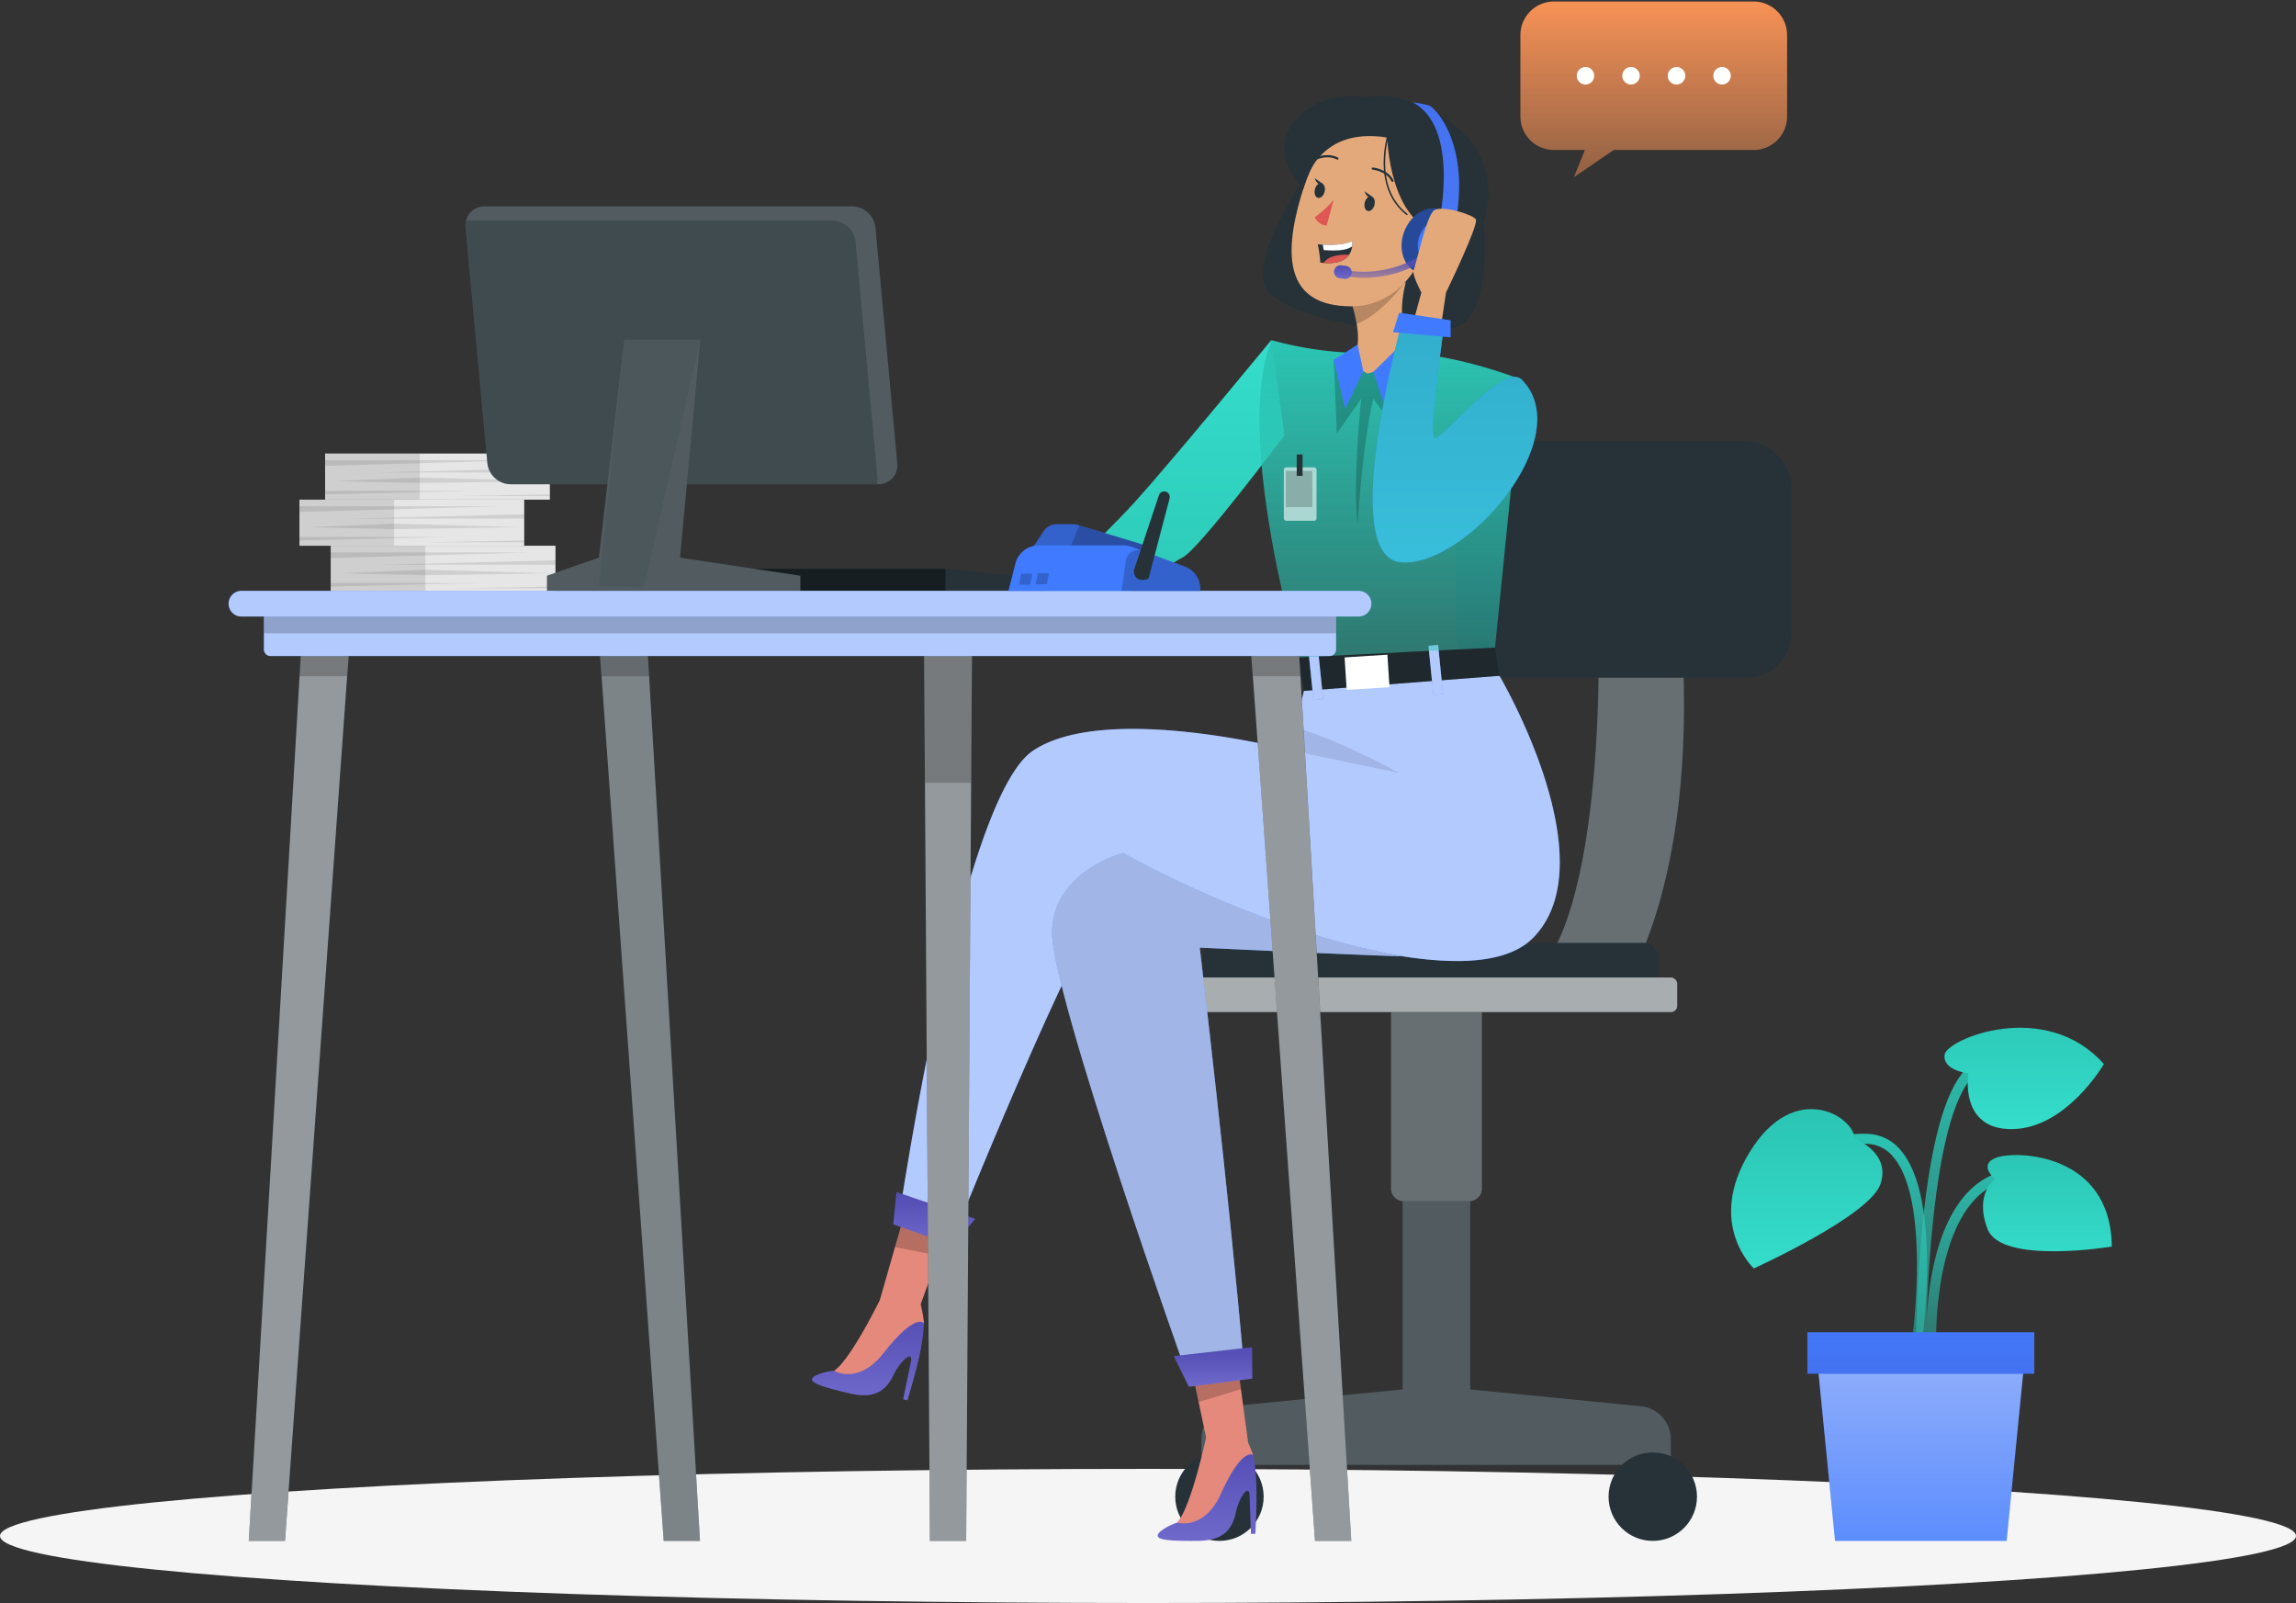 <svg xmlns="http://www.w3.org/2000/svg" xmlns:xlink="http://www.w3.org/1999/xlink" width="752.656" height="525.358" viewBox="0 0 752.656 525.358">
    <rect x="0" y="0" width="752.656" height="525.358" fill="#333333" stroke="none"/>
    <defs>
        <linearGradient id="linear-gradient" x1=".5" x2=".5" y2="1" gradientUnits="objectBoundingBox">
            <stop offset="0" stop-color="#2bc5b4"/>
            <stop offset="1" stop-color="#2bc5b4" stop-opacity=".471"/>
        </linearGradient>
        <linearGradient id="linear-gradient-4" x1=".5" x2=".5" y2="1" gradientUnits="objectBoundingBox">
            <stop offset="0" stop-color="#2bc5b4"/>
            <stop offset="1" stop-color="#35ddcb"/>
        </linearGradient>
        <linearGradient id="linear-gradient-7" x1=".5" x2=".5" y2="1" gradientUnits="objectBoundingBox">
            <stop offset="0" stop-color="#e3e4f7"/>
            <stop offset="1" stop-color="#e3e4f7" stop-opacity=".349"/>
        </linearGradient>
        <linearGradient id="linear-gradient-8" x1=".5" x2=".5" y2="1" gradientUnits="objectBoundingBox">
            <stop offset="0" stop-color="#524cb3"/>
            <stop offset="1" stop-color="#5953b6" stop-opacity=".471"/>
        </linearGradient>
        <linearGradient id="linear-gradient-9" y1="1" y2="0" xlink:href="#linear-gradient-4"/>
        <linearGradient id="linear-gradient-11" x1=".5" x2=".5" y2="1" gradientUnits="objectBoundingBox">
            <stop offset="0" stop-color="#524cb3"/>
            <stop offset="1" stop-color="#6f69cb"/>
        </linearGradient>
        <linearGradient id="linear-gradient-21" x1=".5" x2=".5" y2="1" gradientUnits="objectBoundingBox">
            <stop offset="0" stop-color="#f79256"/>
            <stop offset="1" stop-color="#f79256" stop-opacity=".478"/>
        </linearGradient>
        <style>
            .cls-2{fill:url(#linear-gradient)}.cls-3{fill:url(#linear-gradient-4)}.cls-4{fill:#407bff}.cls-31{opacity:.5}.cls-10,.cls-13,.cls-15,.cls-21,.cls-31,.cls-9{isolation:isolate}.cls-13{opacity:.2}.cls-7{fill:#263238}.cls-10,.cls-16,.cls-31,.cls-9{fill:#fff}.cls-9{opacity:.3}.cls-10{opacity:.6}.cls-11{fill:url(#linear-gradient-9)}.cls-12{fill:#e4897b}.cls-14{fill:url(#linear-gradient-11)}.cls-15{opacity:.1}.cls-17{fill:#e4a97b}.cls-18{fill:#de5753}.cls-19{fill:none;stroke:#263238;stroke-linecap:round;stroke-linejoin:round;stroke-width:.725px}.cls-21{opacity:.4}.cls-27{fill:#515b60}
        </style>
    </defs>
    <g id="Group_177" transform="translate(-114.111 -203.261)">
        <g id="Shadow" transform="translate(56.111 684.663)">
            <ellipse id="_Path_" cx="376.328" cy="21.978" fill="#f5f5f5" rx="376.328" ry="21.978" transform="translate(58)"/>
        </g>
        <g id="Plant" transform="translate(681.585 540.088)">
            <g id="Group_136">
                <g id="Group_133" transform="translate(13.192 34.755)">
                    <path id="Path_90" d="M434.241 418.951c.3-1.988 7.088-48.857-6.52-65.039a14.75 14.75 0 0 0-11.3-5.565c-27.47-.642-31.228 21.42-31.263 21.645l3.239.5c.126-.79 3.383-19.462 27.944-18.866a11.444 11.444 0 0 1 8.87 4.4C437.88 371.084 431.069 418 431 418.468z" class="cls-2" transform="translate(-385.16 -348.334)"/>
                </g>
                <g id="Group_134" transform="translate(63.912 45.469)">
                    <path id="Path_91" d="M411.315 411.621l3.276-.1c-.014-.429-1.091-43.184 19.976-52.019 20.646-8.649 29.933 9.134 30.32 9.9l2.929-1.471c-.109-.214-11.005-21.306-34.516-11.448-23.139 9.696-22.043 53.288-21.985 55.138z" class="cls-2" transform="translate(-411.292 -353.854)"/>
                </g>
                <g id="Group_135" transform="translate(60.563 3.244)">
                    <path id="Path_92" d="M412.844 435.45c0-.681.2-68.3 13.381-88.08 12.659-18.988 33.078-10.048 33.941-9.656l1.355-2.985c-.237-.109-23.8-10.51-38.023 10.823-13.732 20.6-13.93 87.075-13.932 89.895z" class="cls-2" transform="translate(-409.566 -332.099)"/>
                </g>
                <path id="Path_93" d="M418.888 353.895s11.993 4.421 8.428 14.86-41.492 27.62-41.492 27.62-15.885-14.559-1.3-38.237 34.039-11.714 34.364-4.243z" class="cls-3" transform="translate(-378.363 -317.501)"/>
                <path id="Path_94" d="M422.27 345.383s-8.515-.914-7.83-6.1 33.1-18.534 52.227 3.051c0 0-12.245 21.036-29.949 21.312s-14.448-18.263-14.448-18.263z" class="cls-3" transform="translate(-344.454 -330.428)"/>
                <path id="Path_95" d="M424.89 359.8s-5.877-4.746.464-7.061 37.462-1.658 37.786 29.168c0 0-36.243 6.023-40.731-5.72s2.481-16.387 2.481-16.387z" class="cls-3" transform="translate(-338.335 -310.199)"/>
                <path id="Path_99" d="M398.863 446.924h56.244l6.068-61.579H392.8z" class="cls-4" transform="translate(-364.784 -278.753)"/>
                <path id="Path_100" d="M398.863 446.924h56.244l6.068-61.579H392.8z" transform="translate(-364.784 -278.753)" style="isolation:isolate" fill="url(#linear-gradient-7)" opacity="0.5"/>
                <path id="Rectangle_104" d="M0 0H74.385V13.588H0z" class="cls-4" transform="rotate(180 49.697 56.694)"/>
                <path id="Rectangle_105" fill="url(#linear-gradient-8)" d="M0 0H74.385V13.588H0z" transform="rotate(180 49.697 56.694)" style="isolation:isolate" opacity="0.2"/>
            </g>
        </g>
        <g id="Chair" transform="translate(499.372 347.884)">
            <g id="Group_138">
                <path id="Path_101" d="M432.961 435.1l-55.922-5.5v-78.594h-22.164v78.571l-56.15 5.518a10.887 10.887 0 0 0-9.823 10.836v8.4h153.884v-8.4a10.889 10.889 0 0 0-9.825-10.831z" class="cls-7" transform="translate(-280.328 -118.86)"/>
                <path id="Path_102" d="M432.961 435.1l-55.922-5.5v-78.594h-22.164v78.571l-56.15 5.518a10.887 10.887 0 0 0-9.823 10.836v8.4h153.884v-8.4a10.889 10.889 0 0 0-9.825-10.831z" transform="translate(-280.328 -118.86)" style="isolation:isolate" fill="#fff" opacity="0.2"/>
                <circle id="Ellipse_35" cx="14.491" cy="14.491" r="14.491" class="cls-7" transform="translate(0 331.394)"/>
                <circle id="Ellipse_36" cx="14.491" cy="14.491" r="14.491" class="cls-7" transform="translate(142.048 331.394)"/>
                <path id="Rectangle_106" d="M0 0h29.8v65.869A4.133 4.133 0 0 1 25.664 70H4.133A4.133 4.133 0 0 1 0 65.869V0z" class="cls-7" transform="translate(70.729 179.036)"/>
                <path id="Rectangle_107" d="M0 0h29.8v65.869A4.133 4.133 0 0 1 25.664 70H4.133A4.133 4.133 0 0 1 0 65.869V0z" class="cls-9" transform="translate(70.729 179.036)"/>
                <path id="Path_103" d="M368 260.35s4.223 104.8-24.955 122.848h33.312s25.813-35.7 18.517-122.848z" class="cls-7" transform="translate(-229.384 -204.163)"/>
                <path id="Path_104" d="M368 260.35s4.223 104.8-24.955 122.848h33.312s25.813-35.7 18.517-122.848z" class="cls-9" transform="translate(-229.384 -204.163)"/>
                <path id="Rectangle_108" d="M0 0h149.3v17.688a5 5 0 0 1-5 5H5a5 5 0 0 1-5-5V0z" class="cls-7" transform="rotate(180 79.16 93.534)"/>
                <g id="Group_137" transform="translate(2.797 175.724)">
                    <rect id="Rectangle_109" width="161.746" height="11.344" class="cls-7" rx="2.011" transform="rotate(180 80.873 5.672)"/>
                    <rect id="Rectangle_110" width="161.746" height="11.344" class="cls-10" rx="2.011" transform="rotate(180 80.873 5.672)"/>
                </g>
                <rect id="Rectangle_111" width="109.979" height="77.482" class="cls-7" rx="14.584" transform="translate(91.984)"/>
            </g>
        </g>
        <g id="Character" transform="translate(380.3 211.161)">
            <g id="Group_155">
                <g id="Group_139" transform="translate(60.494 103.503)">
                    <path id="Path_106" d="M346.681 209.038s-28.227 37.7-33.481 40.079-45 31.783-45 31.783l-14.953-6.987s32.274-29.6 44.584-43.234 44.569-52.9 44.569-52.9z" class="cls-11" transform="translate(-252.305 -177.769)"/>
                    <path id="Path_108" d="M268.884 189.765l3.091-5.956-19.216-6.618.742 7.281z" class="cls-11" transform="translate(-252.759 -85.518)"/>
                </g>
                <path id="Path_110" d="M371.705 203.438s2.849 26.843-7.1 33.435-58.863-1.13-64.412-11.927 15.332-40.123 15.332-40.123z" class="cls-7" transform="translate(-151.512 -138.508)"/>
                <path id="Path_111" d="M234.593 394.222l12.763 3.073 6.46-17.619 5.865-16.026-14.537-6.2-5.59 19.449z" class="cls-12" transform="translate(-212.359 23.925)"/>
                <path id="Path_112" d="M237.149 376.9l14.261 2.778 5.865-16.026-14.537-6.2z" class="cls-13" transform="translate(-209.953 23.925)"/>
                <g id="Group_140" transform="translate(28.478 210.927)">
                    <path id="Path_113" d="M237.81 450.229l17.7 6.58s47.223-118.068 56.928-118.475 108.518 45.01 133.285 19.817c24.766-25.174-11.044-85.867-11.044-85.867s-59.568-8.5-64.051 4.949a94.342 94.342 0 0 0-2.523 12.073c-.679 4.115-1.145 7.57-1.145 7.57a.06.06 0 0 1-.039-.019c-1.844-.466-61.644-15.9-85.207.019-23.932 16.186-43.904 153.353-43.904 153.353z" class="cls-4" transform="translate(-237.81 -269.633)"/>
                    <path id="Path_114" d="M237.81 450.229l17.7 6.58s47.223-118.068 56.928-118.475 108.518 45.01 133.285 19.817c24.766-25.174-11.044-85.867-11.044-85.867s-59.568-8.5-64.051 4.949a94.342 94.342 0 0 0-2.523 12.073c-.679 4.115-1.145 7.57-1.145 7.57a.06.06 0 0 1-.039-.019c-1.844-.466-61.644-15.9-85.207.019-23.932 16.186-43.904 153.353-43.904 153.353z" class="cls-10" transform="translate(-237.81 -269.633)"/>
                </g>
                <path id="Path_115" d="M294.013 420.879l12.718-3.257-2.447-18.245-2.272-16.733-15.726 1.411 4.083 19.5z" class="cls-12" transform="translate(-163.719 47.632)"/>
                <path id="Path_116" d="M290.459 403.861l13.9-4.219-2.317-16.908-15.742 1.323z" class="cls-13" transform="translate(-163.708 47.717)"/>
                <path id="Path_117" d="M263.729 366.943l-25.782-8.765-1.1 10.564 19.555 6.912z" class="cls-14" transform="translate(-210.239 24.612)"/>
                <g id="Group_141" transform="translate(78.687 271.631)">
                    <path id="Path_118" d="M378.605 334.779s-4.033.1-66.514-2.816c0 0 9.338 78.113 14.431 136.588l-18.684 3.185S263.2 346.52 263.682 326.625s23.291-25.718 23.291-25.718 44.514 25.718 91.632 33.872z" class="cls-4" transform="translate(-263.678 -300.908)"/>
                    <path id="Path_119" d="M378.605 334.779s-4.033.1-66.514-2.816c0 0 9.338 78.113 14.431 136.588l-18.684 3.185S263.2 346.52 263.682 326.625s23.291-25.718 23.291-25.718 44.514 25.718 91.632 33.872z" class="cls-10" transform="translate(-263.678 -300.908)"/>
                    <path id="Path_120" d="M378.605 334.779s-4.033.1-66.514-2.816c0 0 9.338 78.113 14.431 136.588l-18.684 3.185S263.2 346.52 263.682 326.625s23.291-25.718 23.291-25.718 44.514 25.718 91.632 33.872z" class="cls-15" transform="translate(-263.678 -300.908)"/>
                </g>
                <path id="Path_121" d="M309.913 384.361l-25.679 2.921 4.953 10.066 20.788-2.665z" class="cls-14" transform="translate(-165.649 49.248)"/>
                <path id="Path_122" d="M304.35 287.338l34.84 7.259s-19.254-10.637-33.69-14.829c-.684 4.115-1.15 7.57-1.15 7.57z" class="cls-15" transform="translate(-146.721 -49.169)"/>
                <g id="Group_143" transform="translate(159.599 203.382)">
                    <g id="Group_142" transform="translate(0 .935)">
                        <path id="Path_123" d="M369.676 266.227l1.434 9.267-64.049 4.939-1.7-10.959z" class="cls-7" transform="translate(-305.365 -266.227)"/>
                        <path id="Path_124" d="M369.676 266.227l1.434 9.267-64.049 4.939-1.7-10.959z" class="cls-13" transform="translate(-305.365 -266.227)"/>
                    </g>
                    <path id="Rectangle_112" d="M0 0H3.181V16.204H0z" class="cls-4" transform="rotate(174.27 23.225 9.267)"/>
                    <path id="Rectangle_113" d="M0 0H14.061V10.664H0z" class="cls-16" transform="rotate(176.323 14.627 7.435)"/>
                    <path id="Rectangle_114" d="M0 0H3.181V16.204H0z" class="cls-4" transform="rotate(174.126 3.518 9.132)"/>
                    <path id="Rectangle_115" d="M0 0H3.181V16.204H0z" class="cls-10" transform="rotate(174.27 23.225 9.267)"/>
                    <path id="Rectangle_116" d="M0 0H3.181V16.204H0z" class="cls-10" transform="rotate(174.126 3.518 9.132)"/>
                </g>
                <path id="Path_125" d="M302.727 214.335a116.507 116.507 0 0 0 36.9 4.074c20.551-1.056 45.121 8.926 45.121 8.926l-8.822 87.719-64.307 3.246s-21.609-73.252-8.892-103.965z" class="cls-2" transform="translate(-152.02 -110.738)"/>
                <path id="Path_126" d="M306.107 203.6s3.614-42.6 39.223-27.119c44.694 19.429 9.154 71.312-12.68 60.66S306.107 203.6 306.107 203.6z" class="cls-7" transform="translate(-145.068 -149.54)"/>
                <path id="Path_127" d="M311.25 219.135l1.023 24.07 7.987-11.323S317.409 258.5 319.078 273c0 0 1.526-25.993 5.144-41.117L332.7 243.2l12.179-23.922s-19.709-7.078-33.629-.143z" class="cls-13" transform="translate(-140.229 -109.084)"/>
                <path id="Path_128" d="M320.192 234.738l18.412-5.2c-11.345-7.808-5.625-25.267-5.625-25.267l-18.239 6.413a55.819 55.819 0 0 1 1.958 7.793c1.906 11.376-3.232 12.286-3.232 12.286z" class="cls-17" transform="translate(-138.142 -120.209)"/>
                <path id="Path_129" d="M314.123 210.682a55.819 55.819 0 0 1 1.958 7.793c8.728-3.5 16.281-14.206 16.281-14.206z" class="cls-13" transform="translate(-137.525 -120.209)"/>
                <g id="Group_147" transform="translate(154.84 23.615)">
                    <path id="Path_130" d="M335.424 179.873c-16.154-3.575-23.268 3.923-28.136 20.308-6.083 20.477-4.74 36.278 16.442 36.305 28.77.038 38.522-50.675 11.694-56.613z" class="cls-17" transform="translate(-301.762 -167.603)"/>
                    <path id="Path_131" d="M314.242 190.638a35.079 35.079 0 0 1-6.184 5.66 4.545 4.545 0 0 0 3.853 2.768z" class="cls-18" transform="translate(-298.072 -156.65)"/>
                    <g id="Group_144" transform="translate(26.243 31.177)">
                        <path id="Path_132" d="M316.539 192.068c-.324 1.322.126 2.566 1.005 2.783s1.857-.677 2.182-2-.124-2.564-1.005-2.781-1.856.678-2.182 1.998z" class="cls-7" transform="translate(-316.434 -188.392)"/>
                        <path id="Path_133" d="M319.05 191.022l-2.593-1.832s.835 2.768 2.593 1.832z" class="cls-7" transform="translate(-316.412 -189.19)"/>
                    </g>
                    <g id="Group_145" transform="translate(9.9 26.866)">
                        <path id="Path_134" d="M308.119 189.847c-.324 1.32.126 2.566 1.005 2.783s1.857-.679 2.182-2-.126-2.566-1.005-2.781-1.858.678-2.182 1.998z" class="cls-7" transform="translate(-308.014 -186.171)"/>
                        <path id="Path_135" d="M310.63 188.8l-2.593-1.832s.835 2.769 2.593 1.832z" class="cls-7" transform="translate(-307.992 -186.969)"/>
                    </g>
                    <path id="Path_136" d="M317.844 185.356s4.67.413 6.465 3.993" class="cls-19" transform="translate(-288.864 -161.62)"/>
                    <path id="Path_137" d="M315.135 184.043s-2.618-1.687-6.731-.1" class="cls-19" transform="translate(-297.747 -163.589)"/>
                    <path id="Path_138" d="M345.2 213.758s-4.616-14.945-1.2-24.937c0 0-29.12-20.163-37.889 11.98 0 0 3.257-29.543 31.17-24.041 27.866 5.493 18.8 46.1 1.782 55.034-.005-.001 8.972-8.702 6.137-18.036z" class="cls-7" transform="translate(-299.908 -170.352)"/>
                    <path id="Path_139" d="M324.878 199.451c.685-2.578 4.342-6.386 9.062-4.788 4.885 1.656 5 12.461-8 12.176-1.866-.039-2.487-2.012-1.062-7.388z" class="cls-12" transform="translate(-282.981 -153.22)"/>
                    <g id="Group_146" transform="translate(10.948 47.514)">
                        <path id="Path_140" d="M308.554 198.645a41.776 41.776 0 0 1 .837 6.005c.355.039.71.078 1.066.1 4.823.41 7.2-.994 8.364-2.675a6.243 6.243 0 0 0 1.005-2.777 6.016 6.016 0 0 0 0-1.691c-2.686 1.31-7.213 1.273-9.629 1.153-1.008-.039-1.643-.115-1.643-.115z" class="cls-7" transform="translate(-308.554 -197.607)"/>
                        <path id="Path_141" d="M309.4 198.76l.293 1.764c4.544.375 7.793.029 9.332-1.227a6.016 6.016 0 0 0 0-1.691c-2.68 1.311-7.207 1.274-9.625 1.154z" class="cls-16" transform="translate(-307.756 -197.607)"/>
                        <path id="Path_142" d="M309.534 202.595c4.823.41 7.2-.994 8.364-2.675a15.589 15.589 0 0 0-5.446.608 5.83 5.83 0 0 0-2.918 2.067z" class="cls-18" transform="translate(-307.632 -195.452)"/>
                    </g>
                    <path id="Path_143" d="M336.639 186.69s.627 28.021 17.437 31.385-1.566-36.008-1.566-36.008-25.034-16.351-41.719-4.827-1.679 26.335-1.679 26.335 3.525-20.813 27.527-16.885z" class="cls-7" transform="translate(-302.913 -173.127)"/>
                    <path id="Path_144" fill="none" stroke="#263238" stroke-linecap="round" stroke-linejoin="round" stroke-width="0.5px" d="M321.323 179.161s-5.992 17.713 5.84 27.012" transform="translate(-287.018 -167.449)"/>
                </g>
                <g id="Group_152" transform="translate(171.131 25.618)">
                    <path id="Path_145" d="M340.354 206.013c-2.139 5.7-7.632 8.905-12.267 7.166s-6.659-7.77-4.52-13.468 7.632-8.905 12.267-7.166 6.658 7.77 4.52 13.468z" class="cls-4" transform="translate(-300.573 -157.303)"/>
                    <path id="Path_146" d="M340.354 206.013c-2.139 5.7-7.632 8.905-12.267 7.166s-6.659-7.77-4.52-13.468 7.632-8.905 12.267-7.166 6.658 7.77 4.52 13.468z" class="cls-21" transform="translate(-300.573 -157.303)"/>
                    <path id="Path_147" d="M333.242 213.525s6.96-31.191-8.661-39.366a46 46 0 0 1 5.274 1.027c2.019.588 14.5 13.237 8.191 41.27z" class="cls-4" transform="translate(-298.815 -174.159)"/>
                    <path id="Path_148" d="M333.242 213.525s6.96-31.191-8.661-39.366a46 46 0 0 1 5.274 1.027c2.019.588 14.5 13.237 8.191 41.27z" transform="translate(-298.815 -174.159)" style="isolation:isolate" fill="url(#linear-gradient-11)" opacity="0.2"/>
                    <g id="Group_150" transform="translate(3.962 49.9)">
                        <g id="Group_148">
                            <path id="Path_149" fill="url(#linear-gradient-8)" d="M314.516 207.185q-.579-.076-1.168-.175l.314-1.914a35.652 35.652 0 0 0 24.638-5.229l1.145 1.566a36.7 36.7 0 0 1-24.929 5.752z" transform="translate(-313.348 -199.868)"/>
                        </g>
                    </g>
                    <path id="Path_151" d="M337.118 203.321c-1.415 3.767-5.044 5.887-8.109 4.738s-4.4-5.138-2.989-8.9 5.044-5.889 8.109-4.738 4.402 5.133 2.989 8.9z" class="cls-4" transform="translate(-297.993 -155.391)"/>
                    <g id="Group_151" transform="translate(0 53.443)">
                        <path id="Path_152" d="M314.7 206.1l-1.557-.206a2.111 2.111 0 0 1-1.819-2.368 2.111 2.111 0 0 1 2.37-1.819l1.557.2a2.113 2.113 0 0 1 1.819 2.37 2.112 2.112 0 0 1-2.37 1.823z" class="cls-14" transform="translate(-311.307 -201.693)"/>
                        <path id="Path_153" fill="url(#linear-gradient-11)" d="M314.7 206.1l-1.557-.206a2.111 2.111 0 0 1-1.819-2.368 2.111 2.111 0 0 1 2.37-1.819l1.557.2a2.113 2.113 0 0 1 1.819 2.37 2.112 2.112 0 0 1-2.37 1.823z" transform="translate(-311.307 -201.693)" style="isolation:isolate" opacity="0.4"/>
                    </g>
                </g>
                <path id="Path_154" d="M329.465 213.848l-11.532 11.329 4.611 13.88 16.045-17.66z" class="cls-4" transform="translate(-133.94 -111.196)"/>
                <path id="Path_155" d="M319.078 215.068l1.866 8.72-5.974 12.329-3.72-16.017z" class="cls-4" transform="translate(-140.229 -110.048)"/>
                <path id="Path_156" d="M322.6 244.11l6.7-24.514s-3.245-6.106-2.545-7.383 4.189-17.738 6.673-19.53 12.7 1.267 13.736 2.937-9.79 23.976-9.79 23.976l-3.946 26.558z" class="cls-17" transform="translate(-129.546 -131.625)"/>
                <g id="Group_153" transform="translate(183.786 94.586)">
                    <path id="Path_157" d="M366.772 230.5c18.429 18.864-18.509 61.6-39.675 59.779s.528-79.313.528-79.313l13.556 2.23s-4.757 33.536-3.257 36.168 22.655-25.202 28.848-18.864z" class="cls-4" transform="translate(-317.826 -208.491)"/>
                    <path id="Path_158" fill="url(#linear-gradient-4)" d="M366.772 230.5c18.429 18.864-18.509 61.6-39.675 59.779s.528-79.313.528-79.313l13.556 2.23s-4.757 33.536-3.257 36.168 22.655-25.202 28.848-18.864z" transform="translate(-317.826 -208.491)" style="isolation:isolate" opacity="0.69"/>
                    <path id="Path_159" d="M323.275 209.692l-2.008 6.4 18.885 1.666v-5.587z" class="cls-4" transform="translate(-314.589 -209.692)"/>
                </g>
                <g id="Group_154" transform="translate(154.667 141.041)">
                    <rect id="Rectangle_117" width="10.723" height="17.511" class="cls-10" rx=".791" transform="translate(0 4.223)"/>
                    <path id="Rectangle_118" d="M0 0H8.702V11.902H0z" class="cls-13" transform="translate(.64 5.375)"/>
                    <path id="Rectangle_119" d="M0 0H1.92V7.014H0z" class="cls-7" transform="translate(4.223)"/>
                </g>
                <path id="Path_160" d="M224.239 400.225a17.517 17.517 0 0 1 6.161-1.566s7.37-4.338 14.677-21.2l8.216-.047a6.771 6.771 0 0 1 6.312 4.52 3.869 3.869 0 0 1 .233 1.137 46.277 46.277 0 0 1-.631 5.922c-.74 6.145-4.8 19.328-4.8 19.328l-1.392-.353 2.531-12.261c.84-4.165-3.534-.142-5.565 4.059s-5.144 8.428-14.217 6.355c-10.578-2.468-14.84-3.992-11.525-5.894z" class="cls-14" transform="translate(-223.138 42.714)"/>
                <path id="Path_161" d="M243.043 375.251s-10.258 21.469-16.164 25.611c0 0 7.919 4.724 16.164-5.788 10.664-13.592 13.274-9.8 13.274-9.8a38.438 38.438 0 0 0-1.285-6.927c-1.601-4.383-11.989-3.096-11.989-3.096z" class="cls-12" transform="translate(-219.617 40.51)"/>
                <path id="Path_162" d="M282.312 429.688a17.455 17.455 0 0 1 5.613-2.981s6.131-5.965 9.233-24.072l7.969-2a6.774 6.774 0 0 1 7.2 2.9 3.813 3.813 0 0 1 .495 1.048 46.517 46.517 0 0 1 .792 5.9c.74 6.145-.083 19.916-.083 19.916l-1.436-.014-.448-12.509c-.169-4.247-3.466.7-4.443 5.262s-3 9.408-12.306 9.544c-10.852.108-15.354-.362-12.586-2.994z" class="cls-14" transform="translate(-168.207 64.4)"/>
                <path id="Path_163" d="M294.449 399.966s-4.876 23.289-9.631 28.716c0 0 8.814 2.71 14.332-9.458 7.135-15.733 10.57-12.665 10.57-12.665a38.4 38.4 0 0 0-2.89-6.424c-2.597-3.882-12.381-.169-12.381-.169z" class="cls-12" transform="translate(-165.1 62.425)"/>
            </g>
        </g>
        <g id="Speech_bubble" transform="translate(612.518 203.76)">
            <g id="Group_157">
                <path id="Union_2" fill="url(#linear-gradient-21)" stroke="rgba(0,0,0,0)" stroke-miterlimit="10" d="M-1548.245-7663.489h-10.163a11 11 0 0 1-11-11v-26.664a11 11 0 0 1 11-11h65.431a11 11 0 0 1 11 11v26.664a11 11 0 0 1-11 11h-45.86l-13.07 8.952z" transform="translate(1569.407 7712.151)"/>
                <g id="Group_156" transform="translate(18.465 21.468)">
                    <path id="Path_165" d="M358.021 171.071a2.864 2.864 0 1 1-2.863-2.863 2.863 2.863 0 0 1 2.863 2.863z" class="cls-16" transform="translate(-352.293 -168.208)"/>
                    <path id="Path_166" d="M365.71 171.071a2.864 2.864 0 1 1-2.863-2.863 2.862 2.862 0 0 1 2.863 2.863z" class="cls-16" transform="translate(-345.058 -168.208)"/>
                    <path id="Path_167" d="M373.4 171.071a2.864 2.864 0 1 1-2.863-2.863 2.862 2.862 0 0 1 2.863 2.863z" class="cls-16" transform="translate(-337.823 -168.208)"/>
                    <path id="Path_168" d="M381.088 171.071a2.864 2.864 0 1 1-2.863-2.863 2.862 2.862 0 0 1 2.863 2.863z" class="cls-16" transform="translate(-330.588 -168.208)"/>
                </g>
            </g>
        </g>
        <g id="Desk" transform="translate(189.062 270.901)">
            <g id="Group_176">
                <g id="Group_163" transform="translate(33.464 111.221)">
                    <path id="Rectangle_123" d="M0 0H73.675V15.11H0z" class="cls-16"/>
                    <path id="Rectangle_124" d="M0 0H73.675V15.11H0z" class="cls-15"/>
                    <path id="Rectangle_125" d="M0 0H31.029V15.11H0z" class="cls-15"/>
                    <path id="Path_180" d="M141.85 250.163h65.582l-65.582 1.856z" class="cls-15" transform="translate(-141.85 -247.986)"/>
                    <path id="Path_181" d="M207.369 251.515l-56.851 1.408h56.851z" class="cls-15" transform="translate(-133.694 -246.715)"/>
                    <path id="Path_182" d="M143.4 254.249l28.026-1.152 41.208 1.152-41.208.64z" class="cls-15" transform="translate(-140.394 -245.226)"/>
                    <path id="Path_183" d="M141.85 255.339h48.562l-48.562 1.152z" class="cls-15" transform="translate(-141.85 -243.116)"/>
                    <path id="Path_184" d="M195.475 255.932l-32.43.6h32.536z" class="cls-15" transform="translate(-121.906 -242.558)"/>
                </g>
                <g id="Group_164" transform="translate(23.21 96.111)">
                    <path id="Rectangle_126" d="M0 0H73.675V15.11H0z" class="cls-16"/>
                    <path id="Rectangle_127" d="M0 0H73.675V15.11H0z" class="cls-15"/>
                    <path id="Rectangle_128" d="M0 0H31.029V15.11H0z" class="cls-15"/>
                    <path id="Path_185" d="M136.567 242.378h65.583l-65.582 1.856z" class="cls-15" transform="translate(-136.567 -240.201)"/>
                    <path id="Path_186" d="M202.086 243.73l-56.851 1.408h56.851z" class="cls-15" transform="translate(-128.411 -238.93)"/>
                    <path id="Path_187" d="M138.115 246.464l28.026-1.152 41.208 1.152-41.208.64z" class="cls-15" transform="translate(-135.111 -237.441)"/>
                    <path id="Path_188" d="M136.567 247.554h48.562l-48.562 1.152z" class="cls-15" transform="translate(-136.567 -235.331)"/>
                    <path id="Path_189" d="M190.193 248.147l-32.43.6H190.3z" class="cls-15" transform="translate(-116.624 -234.773)"/>
                </g>
                <g id="Group_165" transform="translate(31.622 81.001)">
                    <path id="Rectangle_129" d="M0 0H73.675V15.11H0z" class="cls-16"/>
                    <path id="Rectangle_130" d="M0 0H73.675V15.11H0z" class="cls-15"/>
                    <path id="Rectangle_131" d="M0 0H31.029V15.11H0z" class="cls-15"/>
                    <path id="Path_190" d="M140.9 234.593h65.582l-65.582 1.856z" class="cls-15" transform="translate(-140.901 -232.416)"/>
                    <path id="Path_191" d="M206.42 235.945l-56.851 1.408h56.851z" class="cls-15" transform="translate(-132.745 -231.145)"/>
                    <path id="Path_192" d="M142.449 238.679l28.026-1.152 41.208 1.152-41.208.64z" class="cls-15" transform="translate(-139.445 -229.656)"/>
                    <path id="Path_193" d="M140.9 239.769h48.562l-48.562 1.152z" class="cls-15" transform="translate(-140.901 -227.546)"/>
                    <path id="Path_194" d="M194.527 240.362l-32.43.6h32.536z" class="cls-15" transform="translate(-120.958 -226.988)"/>
                </g>
                <g id="Group_166" transform="translate(154.378 118.776)">
                    <path id="Path_195" d="M204.146 260.173l1.916-7.239h78.708l36.245 3.619 1.38 3.619z" class="cls-7" transform="translate(-204.146 -252.934)"/>
                    <path id="Path_196" d="M284.77 252.934v7.239h-80.624l1.916-7.239z" class="cls-21" transform="translate(-204.146 -252.934)"/>
                </g>
                <g id="Group_167" transform="translate(77.623)">
                    <path id="Path_197" d="M306.169 275.86a6.2 6.2 0 0 1-6.25 6.929H179.348a7.743 7.743 0 0 1-7.55-6.929l-7.162-77.191a6.613 6.613 0 0 1 .155-2.251 6.156 6.156 0 0 1 6.095-4.678h120.571a7.746 7.746 0 0 1 7.55 6.929z" class="cls-27" transform="translate(-164.602 -191.739)"/>
                    <path id="Path_198" fill="#263238" d="M299.492 280.521H179.348a7.743 7.743 0 0 1-7.55-6.929l-7.163-77.192a6.613 6.613 0 0 1 .155-2.251h120.145a7.772 7.772 0 0 1 7.548 6.929l7.164 77.191a6.664 6.664 0 0 1-.155 2.252z" transform="translate(-164.602 -189.471)" style="isolation:isolate" opacity="0.4"/>
                    <path id="Path_199" d="M203.7 214.257h24.943L222 285.671l39.443 5.922v4.973h-83.075v-4.973l17.018-5.922z" class="cls-27" transform="translate(-151.648 -170.551)"/>
                    <path id="Path_200" fill="#263238" d="M220.4 214.257l-18.48 81.175-14.78-.44 8.317-80.735z" transform="translate(-143.398 -170.551)" style="isolation:isolate" opacity="0.1"/>
                </g>
                <g id="Group_174" transform="translate(0 126.016)">
                    <g id="Group_168" transform="translate(121.248 13.899)">
                        <path id="Path_201" d="M220.335 561.269h-11.89L187.08 263.825h15.775z" class="cls-7" transform="translate(-187.074 -263.825)"/>
                        <path id="Path_202" fill="#fff" d="M220.345 561.036h-11.9l-20.32-282.669-1.048-14.3h15.78l.854 14.3z" transform="translate(-187.077 -263.593)" style="isolation:isolate" opacity="0.4"/>
                        <path id="Path_203" d="M203.711 277.658h-15.586l-1.048-13.587h15.78z" class="cls-13" transform="translate(-187.077 -263.593)"/>
                    </g>
                    <g id="Group_169" transform="translate(227.938 13.899)">
                        <path id="Path_204" d="M255.878 561.269h-11.89l-1.942-297.444h15.774z" class="cls-7" transform="translate(-242.046 -263.825)"/>
                        <path id="Path_205" d="M257.827 264.072l-.311 47.99-1.63 248.975h-11.9l-1.63-248.975-.311-47.99z" class="cls-31" transform="translate(-242.044 -263.593)"/>
                        <path id="Path_206" d="M257.827 264.072l-.311 48.524h-15.158l-.311-48.524z" class="cls-13" transform="translate(-242.044 -263.593)"/>
                    </g>
                    <g id="Group_170" transform="translate(334.751 13.899)">
                        <path id="Path_207" d="M330.335 561.269h-11.89L297.08 263.825h15.775z" class="cls-7" transform="translate(-297.074 -263.825)"/>
                        <path id="Path_208" d="M330.345 561.036h-11.9l-20.32-282.669-1.048-14.3h15.78l.854 14.3z" class="cls-31" transform="translate(-297.077 -263.593)"/>
                        <path id="Path_209" d="M313.711 277.658h-15.586l-1.048-13.587h15.78z" class="cls-13" transform="translate(-297.077 -263.593)"/>
                    </g>
                    <g id="Group_171" transform="translate(6.592 13.899)">
                        <path id="Path_210" d="M139.9 561.269h-11.89l17.479-297.444h15.775z" class="cls-7" transform="translate(-128.005 -263.825)"/>
                        <path id="Path_211" d="M161.256 264.072l-1.048 14.3-20.322 282.664h-11.879l16.615-282.669.854-14.3z" class="cls-31" transform="translate(-128.004 -263.593)"/>
                        <path id="Path_212" d="M137.421 264.072H153.2l-1.048 13.587h-15.585z" class="cls-13" transform="translate(-119.949 -263.593)"/>
                    </g>
                    <g id="Group_172" transform="translate(11.568 6.45)">
                        <path id="Rectangle_132" d="M0 0h351.469v12.736a2.162 2.162 0 0 1-2.162 2.162H2.162A2.162 2.162 0 0 1 0 12.736V0z" class="cls-4"/>
                        <path id="Rectangle_133" d="M0 0h351.469v12.736a2.162 2.162 0 0 1-2.162 2.162H2.162A2.162 2.162 0 0 1 0 12.736V0z" class="cls-10"/>
                    </g>
                    <path id="Rectangle_134" d="M0 0H351.469V7.449H0z" class="cls-13" transform="translate(11.568 6.45)"/>
                    <g id="Group_173">
                        <path id="Path_213" d="M495.015 265.057H128.807a4.2 4.2 0 0 1-4.2-4.2 4.2 4.2 0 0 1 4.2-4.2h366.208a4.2 4.2 0 0 1 4.2 4.2 4.2 4.2 0 0 1-4.2 4.2z" class="cls-4" transform="translate(-124.609 -256.664)"/>
                        <path id="Path_214" d="M495.015 265.057H128.807a4.2 4.2 0 0 1-4.2-4.2 4.2 4.2 0 0 1 4.2-4.2h366.208a4.2 4.2 0 0 1 4.2 4.2 4.2 4.2 0 0 1-4.2 4.2z" class="cls-10" transform="translate(-124.609 -256.664)"/>
                    </g>
                </g>
                <g id="Group_175" transform="translate(255.623 93.41)">
                    <path id="Path_215" d="M270.806 254.322l4.511-6.753a4.846 4.846 0 0 1 4.031-2.154h5.712a4.85 4.85 0 0 1 1.405.208l20.357 6.17a4.837 4.837 0 0 1 2.76 2.16l2.921 4.911z" class="cls-4" transform="translate(-263.669 -234.642)"/>
                    <path id="Path_216" d="M312.5 258.865l-29.638-3.224-12.053-1.318 4.5-6.756a4.855 4.855 0 0 1 4.037-2.152h5.706a5.082 5.082 0 0 1 1.417.212l.446.138 19.895 6.036a4.8 4.8 0 0 1 2.776 2.154z" class="cls-13" transform="translate(-263.666 -234.643)"/>
                    <path id="Path_217" d="M306.657 258.7l-29.638-3.224 4.057-9.877 19.895 6.036a4.8 4.8 0 0 1 2.776 2.154z" class="cls-13" transform="translate(-257.823 -234.474)"/>
                    <path id="Path_218" d="M330.052 263.25v.64h-62.923l2.329-9.1a7.825 7.825 0 0 1 7.55-5.8h27.911a7.632 7.632 0 0 1 2.715.485l3.494 1.3 13.858 5.163a7.813 7.813 0 0 1 5.066 7.312z" class="cls-4" transform="translate(-267.129 -231.284)"/>
                    <path id="Path_219" d="M312.072 262.51v.64h-25.834l1.38-9.841a4.135 4.135 0 0 1 5.53-3.28l13.858 5.163a7.813 7.813 0 0 1 5.066 7.318z" class="cls-13" transform="translate(-249.148 -230.544)"/>
                    <path id="Path_220" d="M288.311 265.781l8.22-24.665a1.829 1.829 0 0 1 2.574-1.046 1.832 1.832 0 0 1 .928 2.09l-6.921 26.331s-4.612 1.863-4.801-2.71z" class="cls-7" transform="translate(-247.198 -239.865)"/>
                    <path id="Path_221" d="M272.574 257.345h-3.647l.7-3.583h3.647z" class="cls-13" transform="translate(-265.437 -226.788)"/>
                    <path id="Path_222" d="M275.376 257.273h-3.647l.7-3.583h3.647z" class="cls-13" transform="translate(-262.801 -226.856)"/>
                </g>
            </g>
        </g>
    </g>
</svg>

